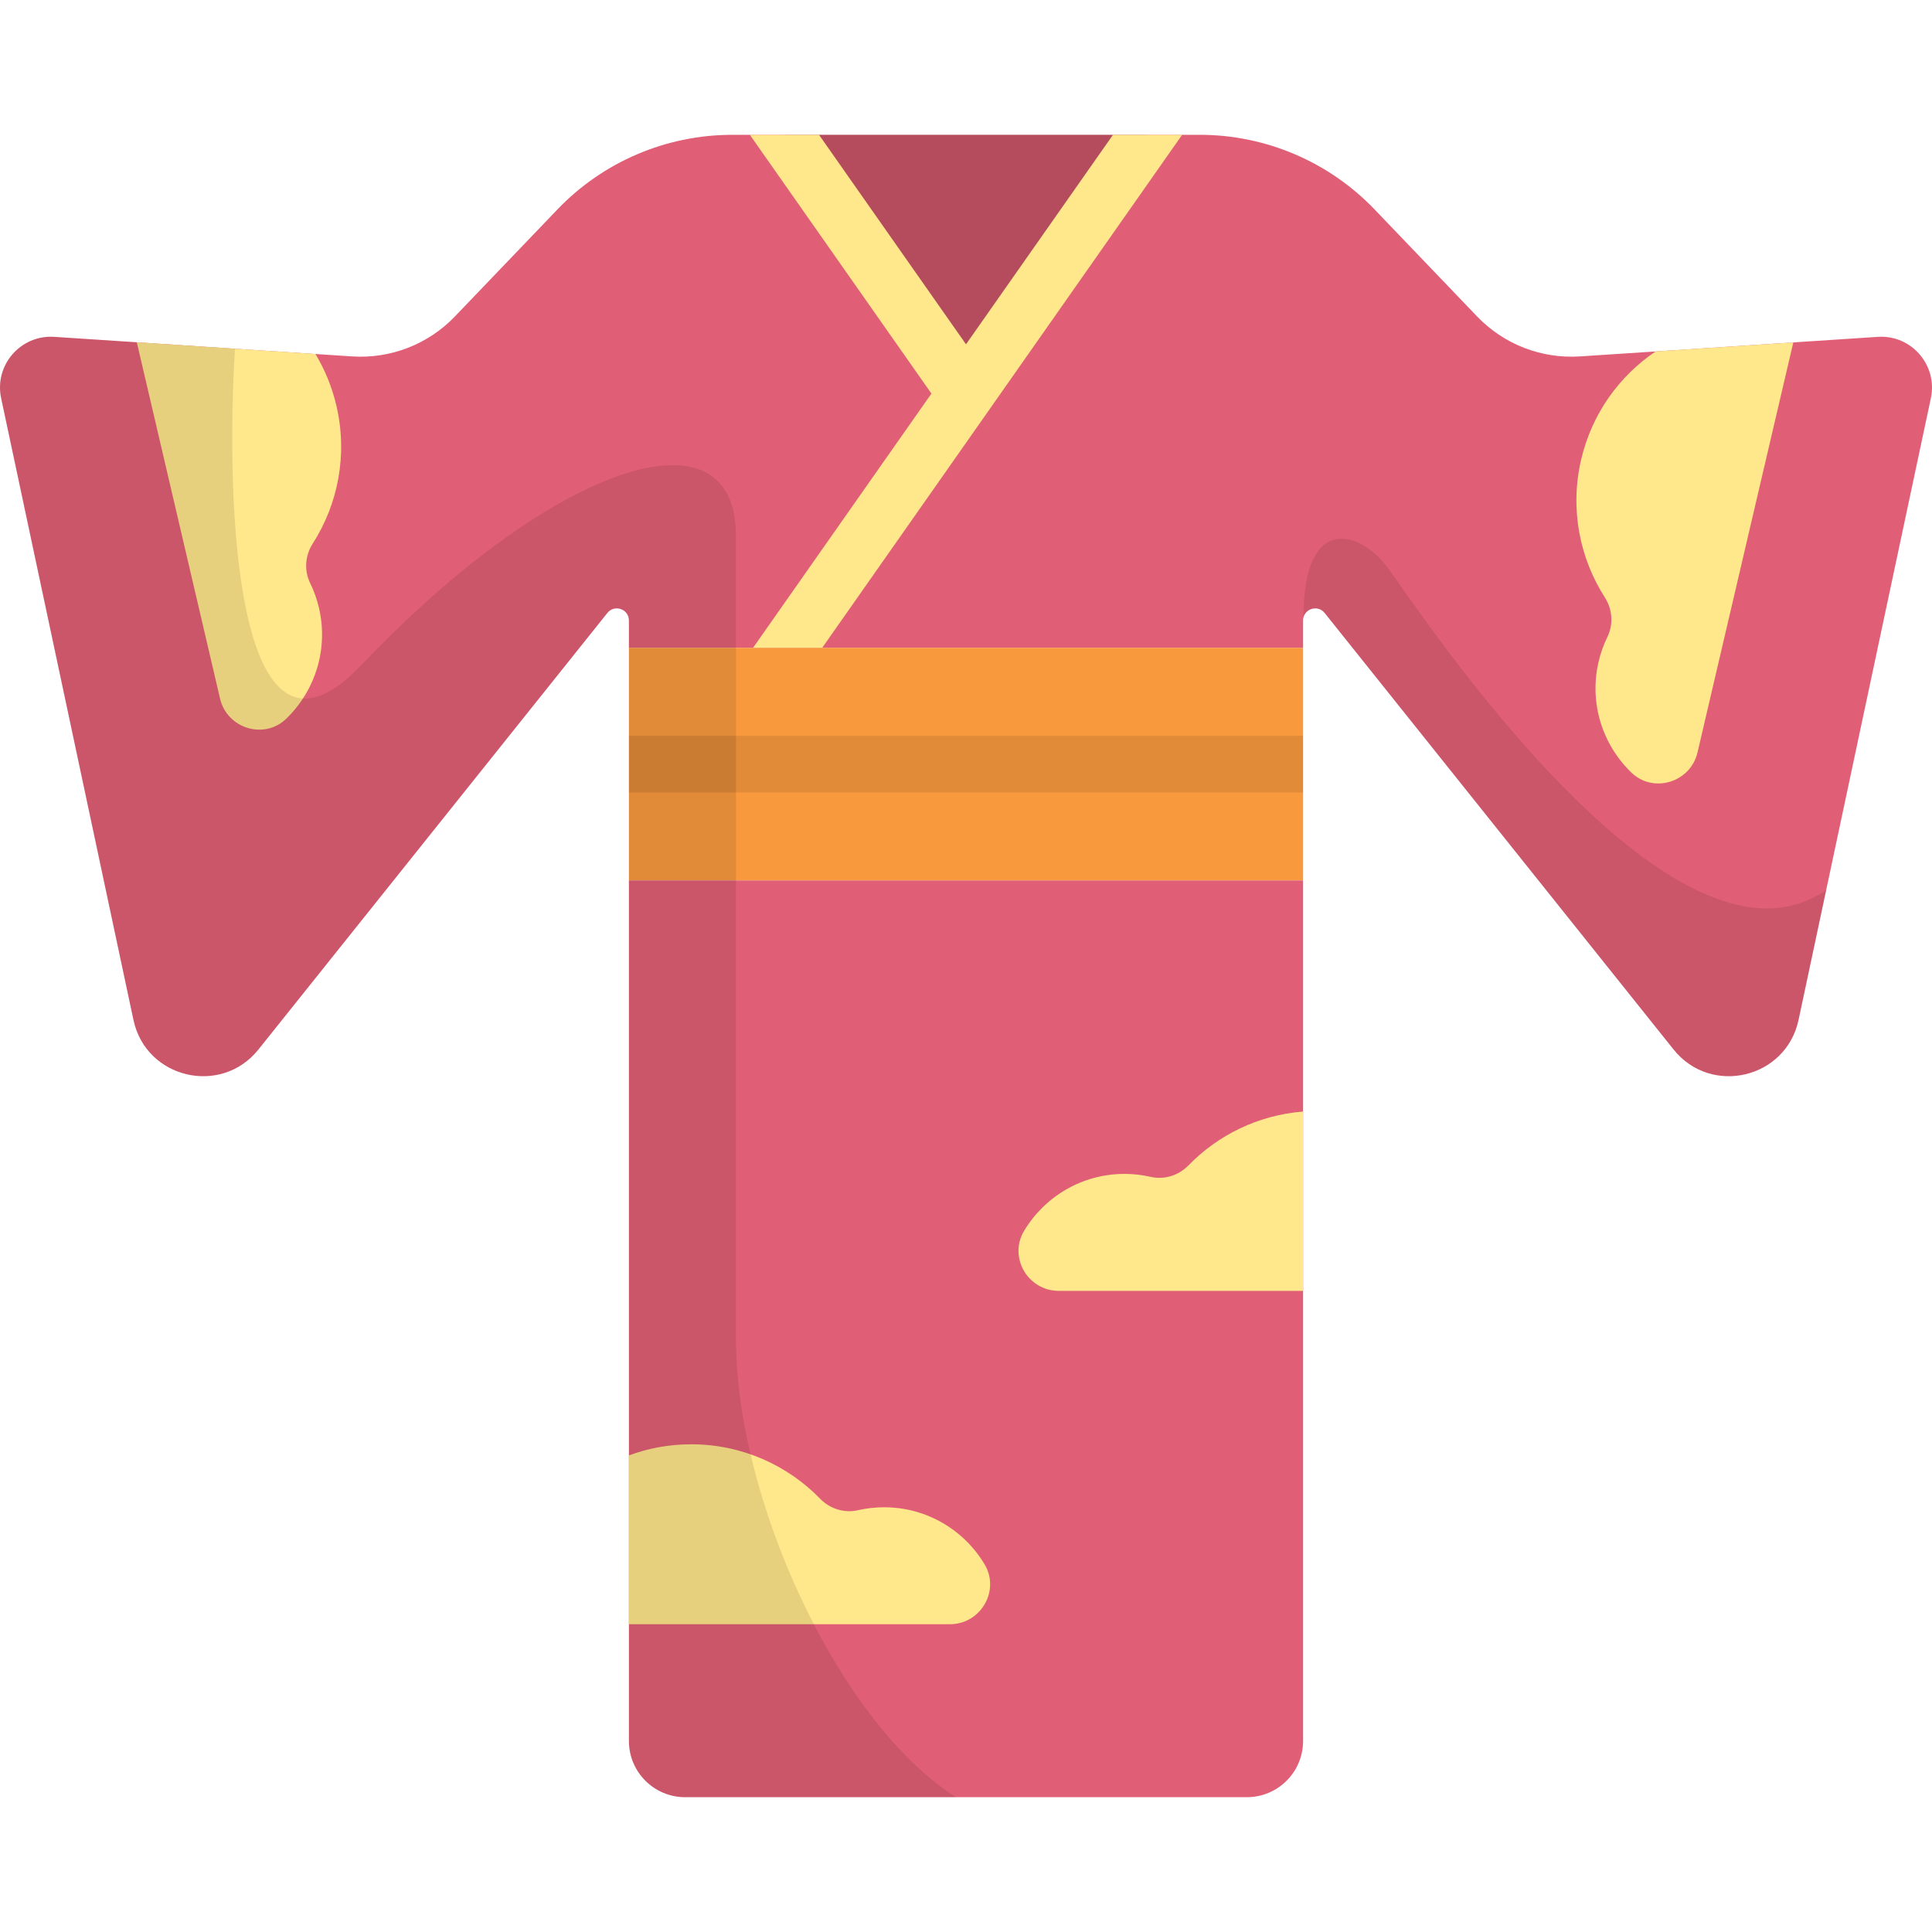 <?xml version="1.0" encoding="iso-8859-1"?>
<!-- Generator: Adobe Illustrator 19.0.0, SVG Export Plug-In . SVG Version: 6.00 Build 0)  -->
<svg version="1.1" id="Capa_1" xmlns="http://www.w3.org/2000/svg" xmlns:xlink="http://www.w3.org/1999/xlink" x="0px" y="0px"
	 viewBox="0 0 512 512" style="enable-background:new 0 0 512 512;" xml:space="preserve">
<path style="fill:#E15F76;" d="M497.634,89.271l-78.94,5.181c-10.2,0.669-20.174-3.207-27.245-10.588L364.28,55.505
	c-12.105-12.635-28.843-19.779-46.341-19.779H194.061c-17.497,0-34.236,7.144-46.34,19.779l-27.17,28.359
	c-7.072,7.381-17.045,11.257-27.245,10.588l-78.94-5.181c-8.918-0.585-15.925,7.513-14.065,16.254l35.065,164.757
	c3.308,15.546,23.201,20.252,33.124,7.837l92.467-115.682c1.893-2.369,5.713-1.03,5.713,2.003v7.243h178.66v-7.243
	c0-3.033,3.819-4.371,5.713-2.003l92.467,115.682c9.924,12.415,29.816,7.709,33.124-7.837l35.065-164.757
	C513.559,96.784,506.552,88.685,497.634,89.271z"/>
<polygon style="opacity:0.2;enable-background:new    ;" points="207.885,35.725 256,104.303 304.115,35.725 "/>
<g>
	<polygon style="fill:#FFE78C;" points="294.953,35.725 256,91.244 217.046,35.725 198.722,35.725 246.838,104.302 199.563,171.681 
		217.887,171.681 313.277,35.725 	"/>
	<path style="fill:#FFE78C;" d="M82.192,154.526c-1.638-3.349-1.337-7.307,0.674-10.446c6.699-10.46,9.332-23.509,6.283-36.56
		c-1.159-4.964-3.059-9.56-5.549-13.705l-47.346-3.107l22.06,94.423c1.853,7.931,11.687,10.991,17.546,5.333
		c7.589-7.329,11.243-18.351,8.669-29.371C83.986,158.773,83.195,156.578,82.192,154.526z"/>
	<path style="fill:#FFE78C;" d="M438.755,93.135c-9.605,6.488-16.885,16.469-19.73,28.646c-3.049,13.052-0.416,26.1,6.283,36.561
		c2.01,3.139,2.312,7.097,0.674,10.446c-1.004,2.051-1.794,4.246-2.336,6.565c-2.575,11.021,1.079,22.042,8.669,29.371
		c5.858,5.658,15.693,2.598,17.546-5.333l25.384-108.65L438.755,93.135z"/>
</g>
<rect x="166.67" y="171.68" style="fill:#F9993E;" width="178.66" height="61.64"/>
<rect x="166.67" y="195" style="opacity:0.1;enable-background:new    ;" width="178.66" height="15"/>
<path style="fill:#E15F76;" d="M330.432,476.274H181.568c-8.228,0-14.898-6.67-14.898-14.898V233.321h178.66v228.055
	C345.33,469.604,338.66,476.274,330.432,476.274z"/>
<path style="fill:#FFE78C;" d="M234.298,399.44c-2.381,0-4.699,0.271-6.925,0.781c-3.633,0.833-7.419-0.361-10.019-3.032
	c-8.662-8.904-20.769-14.436-34.172-14.436c-5.806,0-11.367,1.042-16.512,2.942v44.741h85.071c8.144,0,13.361-8.88,9.185-15.872
	C255.516,405.506,245.615,399.44,234.298,399.44z M314.954,308.843c-2.599,2.672-6.385,3.866-10.019,3.033
	c-2.226-0.51-4.543-0.781-6.925-0.781c-11.318,0-21.218,6.066-26.629,15.124c-4.176,6.992,1.041,15.872,9.185,15.872h64.763v-47.518
	C333.447,295.509,322.789,300.789,314.954,308.843z"/>
<path style="opacity:0.1;enable-background:new    ;" d="M195.044,354.798V142.036c0-35.379-48.712-18.956-99.281,34.204
	c-34.137,35.887-35.902-46.046-33.492-83.826L14.366,89.27c-8.918-0.585-15.925,7.513-14.065,16.254l35.065,164.757
	c3.308,15.546,23.201,20.252,33.124,7.837l92.467-115.682c1.893-2.369,5.713-1.03,5.713,2.003v296.938
	c0,8.228,6.67,14.898,14.898,14.898h71.795C222.105,456.428,195.044,397.214,195.044,354.798z"/>
<path style="opacity:0.1;enable-background:new    ;" d="M367.773,150.449c-6.962-9.493-22.344-15.05-22.344,13.212
	c0.588-2.462,3.892-3.379,5.613-1.225l92.467,115.682c9.923,12.415,29.816,7.709,33.124-7.837l7.323-34.408
	C443.239,263.917,376.301,162.077,367.773,150.449z"/>
<g>
</g>
<g>
</g>
<g>
</g>
<g>
</g>
<g>
</g>
<g>
</g>
<g>
</g>
<g>
</g>
<g>
</g>
<g>
</g>
<g>
</g>
<g>
</g>
<g>
</g>
<g>
</g>
<g>
</g>
</svg>

